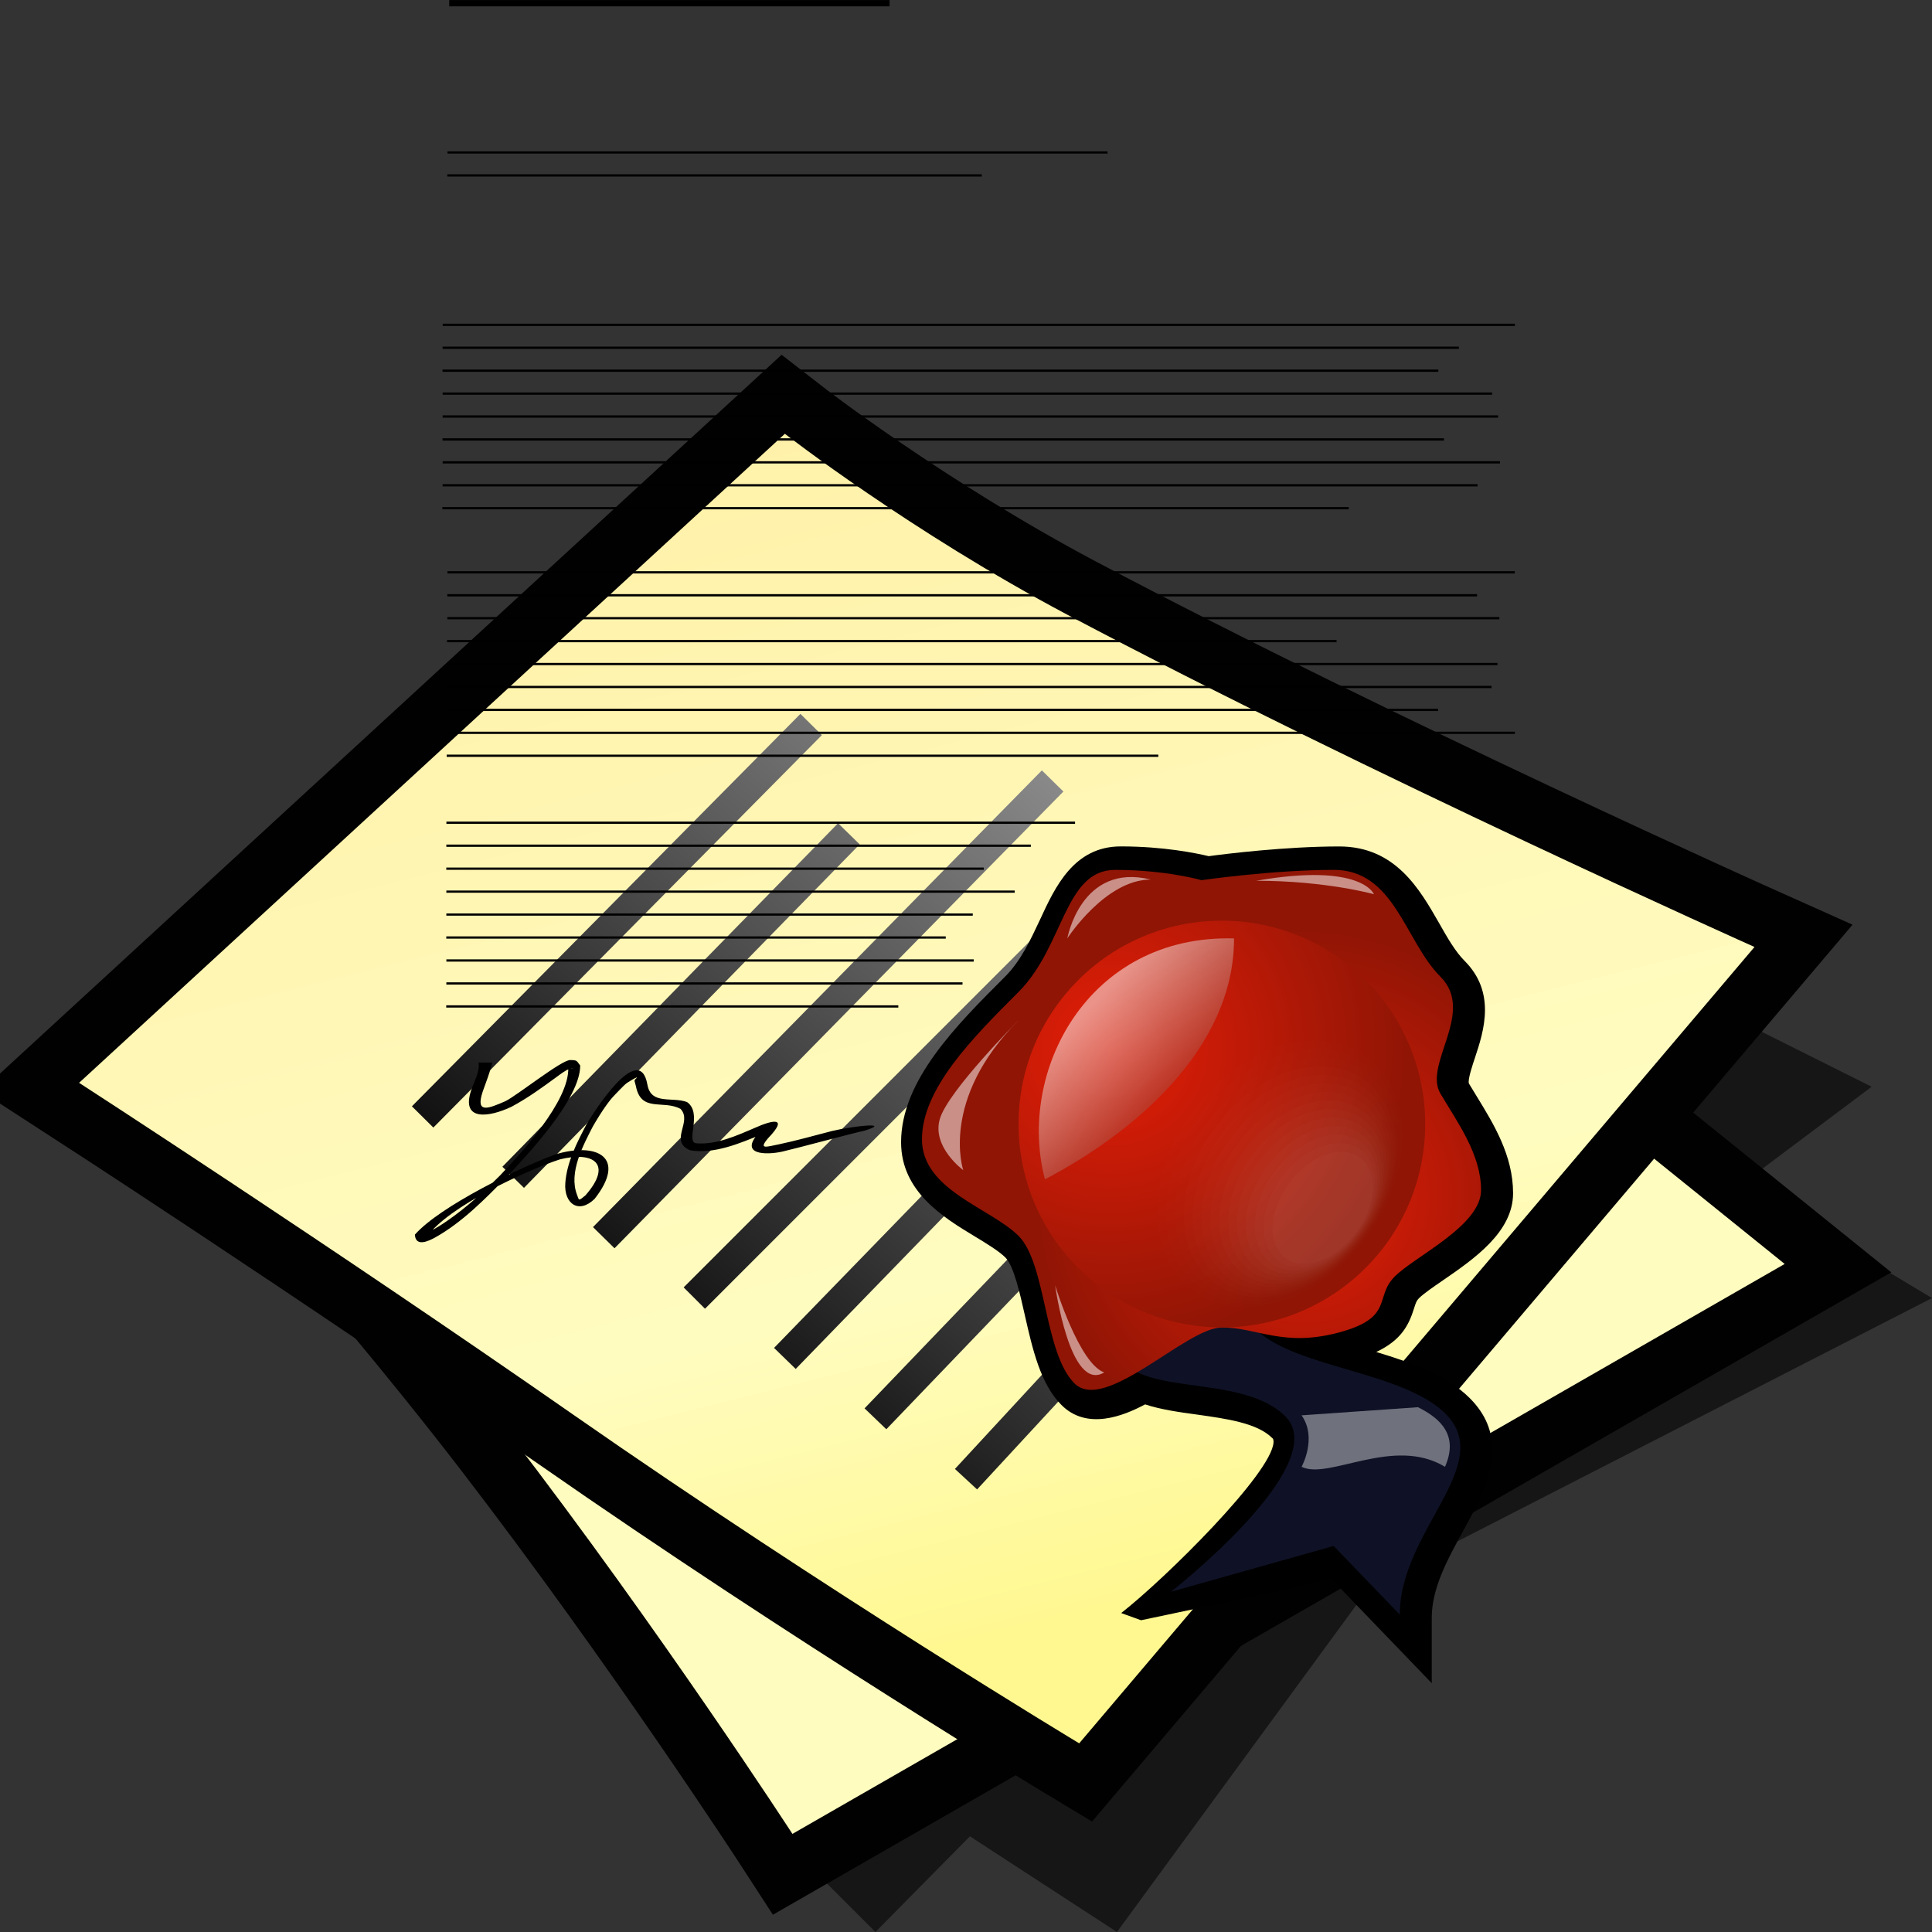 <?xml version="1.0" encoding="UTF-8" standalone="no"?>
<svg
   xmlns:a="http://ns.adobe.com/AdobeSVGViewerExtensions/3.0/"
   xmlns:dc="http://purl.org/dc/elements/1.1/"
   xmlns:cc="http://creativecommons.org/ns#"
   xmlns:rdf="http://www.w3.org/1999/02/22-rdf-syntax-ns#"
   xmlns:svg="http://www.w3.org/2000/svg"
   xmlns="http://www.w3.org/2000/svg"
   xmlns:xlink="http://www.w3.org/1999/xlink"
   xmlns:sodipodi="http://sodipodi.sourceforge.net/DTD/sodipodi-0.dtd"
   xmlns:inkscape="http://www.inkscape.org/namespaces/inkscape"
   version="1.1"
   width="64"
   height="64"
   color-interpolation="linearRGB"
   id="svg2"
   sodipodi:version="0.32"
   inkscape:version="0.47 r22583"
   sodipodi:docname="text-x-copying.svg"
   inkscape:output_extension="org.inkscape.output.svg.inkscape">
  <rect width="100%" height="100%" fill="#333333" stroke="none"/>
  <defs
     id="defs29">
    <inkscape:perspective
       sodipodi:type="inkscape:persp3d"
       inkscape:vp_x="0 : 32 : 1"
       inkscape:vp_y="0 : 1000 : 0"
       inkscape:vp_z="64 : 32 : 1"
       inkscape:persp3d-origin="32 : 21.333333 : 1"
       id="perspective33" />
    <inkscape:perspective
       id="perspective35"
       inkscape:persp3d-origin="32 : 21.333333 : 1"
       inkscape:vp_z="64 : 32 : 1"
       inkscape:vp_y="0 : 1000 : 0"
       inkscape:vp_x="0 : 32 : 1"
       sodipodi:type="inkscape:persp3d" />
    <inkscape:perspective
       id="perspective3281"
       inkscape:persp3d-origin="0.5 : 0.33333333 : 1"
       inkscape:vp_z="1 : 0.5 : 1"
       inkscape:vp_y="0 : 1000 : 0"
       inkscape:vp_x="0 : 0.5 : 1"
       sodipodi:type="inkscape:persp3d" />
    <linearGradient
       id="aigrd5"
       gradientUnits="userSpaceOnUse"
       x1="23.252"
       y1="16.748"
       x2="39.501"
       y2="44.975">
      <stop
         offset="0"
         style="stop-color:#D2D2D2"
         id="stop47" />
      <stop
         offset="1"
         style="stop-color:#EDEDED"
         id="stop49" />
    </linearGradient>
    <linearGradient
       inkscape:collect="always"
       xlink:href="#aigrd5"
       id="linearGradient3373"
       gradientUnits="userSpaceOnUse"
       gradientTransform="matrix(1.25,0,0,1.25,-9.342,-18.152)"
       x1="23.252"
       y1="16.748"
       x2="39.501"
       y2="44.975" />
    <linearGradient
       inkscape:collect="always"
       xlink:href="#aigrd5"
       id="linearGradient3963"
       gradientUnits="userSpaceOnUse"
       gradientTransform="matrix(1.25,0,0,1.25,3.5,-17.625)"
       x1="23.252"
       y1="16.748"
       x2="39.501"
       y2="44.975" />
    <inkscape:perspective
       id="perspective4906"
       inkscape:persp3d-origin="0.5 : 0.33333333 : 1"
       inkscape:vp_z="1 : 0.5 : 1"
       inkscape:vp_y="0 : 1000 : 0"
       inkscape:vp_x="0 : 0.5 : 1"
       sodipodi:type="inkscape:persp3d" />
    <radialGradient
       gradientTransform="matrix(1.318,0,0,1.318,-22.126,-6.242)"
       gradientUnits="userSpaceOnUse"
       xlink:href="#linearGradient6468"
       id="radialGradient4363"
       fy="19.598"
       fx="69.473"
       r="3.515"
       cy="19.598"
       cx="69.473" />
    <radialGradient
       gradientTransform="matrix(1.773,0,0,1.297,-16.34,-6.616)"
       gradientUnits="userSpaceOnUse"
       xlink:href="#linearGradient6500"
       id="radialGradient4354"
       fy="22.3"
       fx="18.558"
       r="19.229"
       cy="22.3"
       cx="18.558" />
    <linearGradient
       gradientTransform="translate(-3.837,0.346)"
       gradientUnits="userSpaceOnUse"
       xlink:href="#linearGradient6482"
       id="linearGradient4351"
       y2="30.293"
       x2="21.213"
       y1="28.083"
       x1="32.35" />
    <linearGradient
       gradientUnits="userSpaceOnUse"
       xlink:href="#linearGradient8534"
       id="linearGradient4330"
       y2="30.985"
       x2="24.329"
       y1="30.543"
       x1="26.163" />
    <radialGradient
       gradientTransform="matrix(0.916,0.093,-0.109,1.069,3.254,-3.029)"
       gradientUnits="userSpaceOnUse"
       xlink:href="#linearGradient8542"
       id="radialGradient8548"
       fy="25.271"
       fx="6.024"
       r="4.831"
       cy="25.271"
       cx="6.024" />
    <linearGradient
       gradientUnits="userSpaceOnUse"
       xlink:href="#linearGradient8524"
       id="linearGradient8530"
       y2="46.986"
       x2="39.525"
       y1="19.111"
       x1="14.969" />
    <radialGradient
       gradientTransform="matrix(1,0,0,0.284,0,24.291)"
       gradientUnits="userSpaceOnUse"
       xlink:href="#linearGradient6492"
       id="radialGradient6498"
       fy="33.938"
       fx="23"
       r="18.25"
       cy="33.938"
       cx="23" />
    <radialGradient
       gradientTransform="matrix(1.318,0,0,1.318,-22.126,-6.242)"
       gradientUnits="userSpaceOnUse"
       xlink:href="#linearGradient6468"
       id="radialGradient6474"
       fy="19.598"
       fx="69.473"
       r="3.515"
       cy="19.598"
       cx="69.473" />
    <linearGradient
       gradientUnits="userSpaceOnUse"
       xlink:href="#linearGradient6452"
       id="linearGradient6458"
       y2="31.57"
       x2="5.985"
       y1="23.362"
       x1="6.305" />
    <linearGradient
       id="linearGradient6452">
      <stop
         id="stop6454"
         offset="0"
         style="stop-color:white;stop-opacity:1" />
      <stop
         id="stop6456"
         offset="1"
         style="stop-color:white;stop-opacity:0" />
    </linearGradient>
    <linearGradient
       id="linearGradient6468">
      <stop
         id="stop6470"
         offset="0"
         style="stop-color:white;stop-opacity:1" />
      <stop
         id="stop6472"
         offset="1"
         style="stop-color:#b9b9b0;stop-opacity:1" />
    </linearGradient>
    <linearGradient
       id="linearGradient6482">
      <stop
         id="stop6484"
         offset="0"
         style="stop-color:black;stop-opacity:1" />
      <stop
         id="stop6486"
         offset="1"
         style="stop-color:black;stop-opacity:0" />
    </linearGradient>
    <linearGradient
       id="linearGradient6492">
      <stop
         id="stop6494"
         offset="0"
         style="stop-color:black;stop-opacity:1" />
      <stop
         id="stop6496"
         offset="1"
         style="stop-color:black;stop-opacity:0" />
    </linearGradient>
    <linearGradient
       id="linearGradient6500">
      <stop
         id="stop6502"
         offset="0"
         style="stop-color:#857c63;stop-opacity:1" />
      <stop
         id="stop6504"
         offset="1"
         style="stop-color:#221f19;stop-opacity:1" />
    </linearGradient>
    <linearGradient
       gradientTransform="translate(-49.305,1.878)"
       gradientUnits="userSpaceOnUse"
       xlink:href="#linearGradient6951"
       id="linearGradient6957"
       y2="11.182"
       x2="27.754"
       y1="19.24"
       x1="37.018" />
    <linearGradient
       id="linearGradient6951">
      <stop
         id="stop6953"
         offset="0"
         style="stop-color:#6e3d09;stop-opacity:1" />
      <stop
         id="stop6959"
         offset="0.242"
         style="stop-color:#ea8113;stop-opacity:1" />
      <stop
         id="stop6961"
         offset="0.621"
         style="stop-color:#5c3307;stop-opacity:1" />
      <stop
         id="stop6955"
         offset="1"
         style="stop-color:#e07c12;stop-opacity:1" />
    </linearGradient>
    <linearGradient
       gradientTransform="translate(-46.407,-1.803)"
       gradientUnits="userSpaceOnUse"
       xlink:href="#linearGradient6939"
       id="linearGradient6945"
       y2="33.439"
       x2="23.109"
       y1="30.001"
       x1="19.395" />
    <linearGradient
       id="linearGradient6939">
      <stop
         id="stop6941"
         offset="0"
         style="stop-color:#bdbdbd;stop-opacity:1" />
      <stop
         id="stop6947"
         offset="0.333"
         style="stop-color:#e2e2e2;stop-opacity:1" />
      <stop
         id="stop6949"
         offset="0.667"
         style="stop-color:#a3a3a3;stop-opacity:1" />
      <stop
         id="stop6943"
         offset="1"
         style="stop-color:#ddd;stop-opacity:1" />
    </linearGradient>
    <radialGradient
       gradientTransform="matrix(1.573,0,0,1.533,-55.367,-21.358)"
       gradientUnits="userSpaceOnUse"
       xlink:href="#linearGradient6963"
       id="radialGradient6969"
       fy="35.357"
       fx="15.415"
       r="7.579"
       cy="35.357"
       cx="15.415" />
    <linearGradient
       id="linearGradient6963">
      <stop
         id="stop6965"
         offset="0"
         style="stop-color:#696969;stop-opacity:1" />
      <stop
         id="stop6967"
         offset="1"
         style="stop-color:black;stop-opacity:1" />
    </linearGradient>
    <linearGradient
       gradientTransform="matrix(0.755,0.395,-0.395,0.755,-25.912,6.533)"
       gradientUnits="userSpaceOnUse"
       xlink:href="#linearGradient2446"
       id="linearGradient2452"
       y2="42.282"
       x2="7.752"
       y1="37.752"
       x1="13.236" />
    <linearGradient
       id="linearGradient2446">
      <stop
         id="stop2448"
         offset="0"
         style="stop-color:white;stop-opacity:1" />
      <stop
         id="stop2450"
         offset="1"
         style="stop-color:white;stop-opacity:0" />
    </linearGradient>
    <linearGradient
       id="linearGradient8524">
      <stop
         id="stop8526"
         offset="0"
         style="stop-color:white;stop-opacity:1" />
      <stop
         id="stop8528"
         offset="1"
         style="stop-color:white;stop-opacity:0" />
    </linearGradient>
    <linearGradient
       id="linearGradient8534">
      <stop
         id="stop8536"
         offset="0"
         style="stop-color:black;stop-opacity:1" />
      <stop
         id="stop8538"
         offset="1"
         style="stop-color:black;stop-opacity:0" />
    </linearGradient>
    <linearGradient
       id="linearGradient8542">
      <stop
         id="stop8544"
         offset="0"
         style="stop-color:#5b676b;stop-opacity:1" />
      <stop
         id="stop8546"
         offset="1"
         style="stop-color:#141718;stop-opacity:1" />
    </linearGradient>
    <inkscape:perspective
       id="perspective5068"
       inkscape:persp3d-origin="24 : 16 : 1"
       inkscape:vp_z="48 : 24 : 1"
       inkscape:vp_y="0 : 1000 : 0"
       inkscape:vp_x="0 : 24 : 1"
       sodipodi:type="inkscape:persp3d" />
    <inkscape:perspective
       id="perspective5350"
       inkscape:persp3d-origin="32.5 : 20 : 1"
       inkscape:vp_z="65 : 30 : 1"
       inkscape:vp_y="0 : 1000 : 0"
       inkscape:vp_x="0 : 30 : 1"
       sodipodi:type="inkscape:persp3d" />
    <linearGradient
       inkscape:collect="always"
       xlink:href="#aigrd1"
       id="linearGradient5461"
       gradientUnits="userSpaceOnUse"
       x1="13.273"
       y1="6.763"
       x2="32.589"
       y2="40.316" />
    <radialGradient
       inkscape:collect="always"
       xlink:href="#aigrd2"
       id="radialGradient5463"
       gradientUnits="userSpaceOnUse"
       cx="8.959"
       cy="29.729"
       fx="8.959"
       fy="29.729"
       r="1.247" />
    <radialGradient
       inkscape:collect="always"
       xlink:href="#aigrd3"
       id="radialGradient5465"
       gradientUnits="userSpaceOnUse"
       cx="8.959"
       cy="17.871"
       fx="8.959"
       fy="17.871"
       r="1.247" />
    <linearGradient
       inkscape:collect="always"
       xlink:href="#aigrd4"
       id="linearGradient5467"
       gradientUnits="userSpaceOnUse"
       x1="11.155"
       y1="6.554"
       x2="10.732"
       y2="40.082" />
    <radialGradient
       gradientTransform="matrix(0.462,0,0,0.458,1.63,1.778)"
       r="49.495"
       fy="135.497"
       fx="90.746"
       cy="135.497"
       cx="90.746"
       gradientUnits="userSpaceOnUse"
       id="radialGradient3828"
       xlink:href="#XMLID_3_"
       inkscape:collect="always" />
    <radialGradient
       gradientTransform="matrix(0.462,0,0,0.458,1.63,1.778)"
       r="49.497"
       fy="135.497"
       fx="36.613"
       cy="135.497"
       cx="36.613"
       gradientUnits="userSpaceOnUse"
       id="radialGradient3825"
       xlink:href="#XMLID_4_"
       inkscape:collect="always" />
    <linearGradient
       gradientTransform="matrix(0.462,0,0,0.458,1.63,1.778)"
       y2="77.272"
       x2="86.519"
       y1="13.72"
       x1="86.519"
       gradientUnits="userSpaceOnUse"
       id="linearGradient3822"
       xlink:href="#XMLID_5_"
       inkscape:collect="always" />
    <linearGradient
       gradientTransform="matrix(0.462,0,0,0.458,1.63,1.778)"
       y2="40.414"
       x2="34.506"
       y1="-5.838"
       x1="34.506"
       gradientUnits="userSpaceOnUse"
       id="linearGradient3819"
       xlink:href="#XMLID_6_"
       inkscape:collect="always" />
    <linearGradient
       id="XMLID_6_"
       gradientUnits="userSpaceOnUse"
       x1="34.506"
       y1="-5.838"
       x2="34.506"
       y2="40.414">
      <stop
         offset="0%"
         style="stop-color:rgb(255,255,255)"
         id="stop662" />
      <stop
         offset="100%"
         style="stop-opacity:0;stop-color:rgb(255,255,255)"
         id="stop663" />
    </linearGradient>
    <linearGradient
       id="XMLID_5_"
       gradientUnits="userSpaceOnUse"
       x1="86.519"
       y1="13.72"
       x2="86.519"
       y2="77.272">
      <stop
         offset="9.195%"
         style="stop-color:rgb(255,255,255)"
         id="stop658" />
      <stop
         offset="100%"
         style="stop-opacity:0;stop-color:rgb(255,255,255)"
         id="stop659" />
    </linearGradient>
    <radialGradient
       id="XMLID_4_"
       cx="36.613"
       cy="135.497"
       r="49.497"
       fx="36.613"
       fy="135.497"
       gradientUnits="userSpaceOnUse">
      <stop
         offset="0"
         style="stop-color:rgb(255,255,255)"
         id="stop651" />
      <stop
         offset="1"
         style="stop-color:rgb(224,0,0)"
         id="stop652" />
      <midPointStop
         offset="0"
         style="stop-color:#FFFFFF"
         id="midPointStop653" />
      <midPointStop
         offset="0.5"
         style="stop-color:#FFFFFF"
         id="midPointStop654" />
      <midPointStop
         offset="1"
         style="stop-color:#E00000"
         id="midPointStop655" />
    </radialGradient>
    <radialGradient
       id="XMLID_3_"
       cx="90.746"
       cy="135.497"
       r="49.495"
       fx="90.746"
       fy="135.497"
       gradientUnits="userSpaceOnUse">
      <stop
         offset="0"
         style="stop-color:rgb(255,255,255)"
         id="stop644" />
      <stop
         offset="1"
         style="stop-color:rgb(224,0,0)"
         id="stop645" />
      <midPointStop
         offset="0"
         style="stop-color:#FFFFFF"
         id="midPointStop646" />
      <midPointStop
         offset="0.5"
         style="stop-color:#FFFFFF"
         id="midPointStop647" />
      <midPointStop
         offset="1"
         style="stop-color:#E00000"
         id="midPointStop648" />
    </radialGradient>
    <radialGradient
       id="XMLID_2_"
       cx="34.227"
       cy="118.243"
       r="56.108"
       fx="34.227"
       fy="118.243"
       gradientUnits="userSpaceOnUse">
      <stop
         offset="0"
         style="stop-color:rgb(242,0,0)"
         id="stop637" />
      <stop
         offset="1"
         style="stop-color:rgb(141,0,0)"
         id="stop638" />
      <midPointStop
         offset="0"
         style="stop-color:#F20000"
         id="midPointStop639" />
      <midPointStop
         offset="0.5"
         style="stop-color:#F20000"
         id="midPointStop640" />
      <midPointStop
         offset="1"
         style="stop-color:#8D0000"
         id="midPointStop641" />
    </radialGradient>
    <radialGradient
       id="XMLID_1_"
       cx="88.666"
       cy="118.243"
       r="56.109"
       fx="88.666"
       fy="118.243"
       gradientUnits="userSpaceOnUse">
      <stop
         offset="0"
         style="stop-color:rgb(242,0,0)"
         id="stop630" />
      <stop
         offset="1"
         style="stop-color:rgb(141,0,0)"
         id="stop631" />
      <midPointStop
         offset="0"
         style="stop-color:#F20000"
         id="midPointStop632" />
      <midPointStop
         offset="0.5"
         style="stop-color:#F20000"
         id="midPointStop633" />
      <midPointStop
         offset="1"
         style="stop-color:#8D0000"
         id="midPointStop634" />
    </radialGradient>
    <linearGradient
       y2="40.414"
       x2="34.506"
       y1="-5.838"
       x1="34.506"
       gradientUnits="userSpaceOnUse"
       id="linearGradient3786"
       xlink:href="#XMLID_6_"
       inkscape:collect="always" />
    <linearGradient
       y2="77.272"
       x2="86.519"
       y1="13.72"
       x1="86.519"
       gradientUnits="userSpaceOnUse"
       id="linearGradient3784"
       xlink:href="#XMLID_5_"
       inkscape:collect="always" />
    <radialGradient
       r="49.497"
       fy="135.497"
       fx="36.613"
       cy="135.497"
       cx="36.613"
       gradientUnits="userSpaceOnUse"
       id="radialGradient3782"
       xlink:href="#XMLID_4_"
       inkscape:collect="always" />
    <radialGradient
       r="49.495"
       fy="135.497"
       fx="90.746"
       cy="135.497"
       cx="90.746"
       gradientUnits="userSpaceOnUse"
       id="radialGradient3780"
       xlink:href="#XMLID_3_"
       inkscape:collect="always" />
    <radialGradient
       r="56.108"
       fy="118.243"
       fx="34.227"
       cy="118.243"
       cx="34.227"
       gradientUnits="userSpaceOnUse"
       id="radialGradient3778"
       xlink:href="#XMLID_2_"
       inkscape:collect="always" />
    <radialGradient
       r="56.109"
       fy="118.243"
       fx="88.666"
       cy="118.243"
       cx="88.666"
       gradientUnits="userSpaceOnUse"
       id="radialGradient3776"
       xlink:href="#XMLID_1_"
       inkscape:collect="always" />
    <linearGradient
       y2="40.414"
       x2="34.506"
       y1="-5.838"
       x1="34.506"
       gradientUnits="userSpaceOnUse"
       id="linearGradient2965"
       xlink:href="#XMLID_6_"
       inkscape:collect="always" />
    <linearGradient
       y2="77.272"
       x2="86.519"
       y1="13.72"
       x1="86.519"
       gradientUnits="userSpaceOnUse"
       id="linearGradient2963"
       xlink:href="#XMLID_5_"
       inkscape:collect="always" />
    <radialGradient
       r="49.497"
       fy="135.497"
       fx="36.613"
       cy="135.497"
       cx="36.613"
       gradientUnits="userSpaceOnUse"
       id="radialGradient2961"
       xlink:href="#XMLID_4_"
       inkscape:collect="always" />
    <radialGradient
       r="49.495"
       fy="135.497"
       fx="90.746"
       cy="135.497"
       cx="90.746"
       gradientUnits="userSpaceOnUse"
       id="radialGradient2959"
       xlink:href="#XMLID_3_"
       inkscape:collect="always" />
    <radialGradient
       r="56.108"
       fy="118.243"
       fx="34.227"
       cy="118.243"
       cx="34.227"
       gradientUnits="userSpaceOnUse"
       id="radialGradient2957"
       xlink:href="#XMLID_2_"
       inkscape:collect="always" />
    <radialGradient
       r="56.109"
       fy="118.243"
       fx="88.666"
       cy="118.243"
       cx="88.666"
       gradientUnits="userSpaceOnUse"
       id="radialGradient2955"
       xlink:href="#XMLID_1_"
       inkscape:collect="always" />
    <linearGradient
       y2="28.735"
       x2="32.099"
       y1="28.735"
       x1="16.387"
       gradientUnits="userSpaceOnUse"
       id="aigrd5-1">
      <stop
         id="stop1408"
         style="stop-color:#F6EDC8"
         offset="0" />
      <stop
         id="stop1410"
         style="stop-color:#F3EAC0"
         offset="1.444304e-002" />
      <stop
         id="stop1412"
         style="stop-color:#E8DEA3"
         offset="7.716820e-002" />
      <stop
         id="stop1414"
         style="stop-color:#E1D48F"
         offset="0.147" />
      <stop
         id="stop1416"
         style="stop-color:#DACD81"
         offset="0.227" />
      <stop
         id="stop1418"
         style="stop-color:#D7CA78"
         offset="0.326" />
      <stop
         id="stop1420"
         style="stop-color:#D6C876"
         offset="0.5" />
      <stop
         id="stop1422"
         style="stop-color:#D3C575"
         offset="0.706" />
      <stop
         id="stop1424"
         style="stop-color:#CABE70"
         offset="0.799" />
      <stop
         id="stop1426"
         style="stop-color:#BAAF67"
         offset="0.869" />
      <stop
         id="stop1428"
         style="stop-color:#A49B5C"
         offset="0.927" />
      <stop
         id="stop1430"
         style="stop-color:#8A844E"
         offset="0.978" />
      <stop
         id="stop1432"
         style="stop-color:#7D7746"
         offset="1" />
    </linearGradient>
    <inkscape:perspective
       id="perspective90"
       inkscape:persp3d-origin="30 : 20 : 1"
       inkscape:vp_z="60 : 30 : 1"
       inkscape:vp_y="0 : 1000 : 0"
       inkscape:vp_x="0 : 30 : 1"
       sodipodi:type="inkscape:persp3d" />
    <radialGradient
       inkscape:collect="always"
       xlink:href="#XMLID_3_"
       id="radialGradient5623"
       gradientUnits="userSpaceOnUse"
       gradientTransform="matrix(0.462,0,0,0.458,1.63,1.778)"
       cx="90.746"
       cy="135.497"
       fx="90.746"
       fy="135.497"
       r="49.495" />
    <radialGradient
       inkscape:collect="always"
       xlink:href="#XMLID_4_"
       id="radialGradient5625"
       gradientUnits="userSpaceOnUse"
       gradientTransform="matrix(0.462,0,0,0.458,1.63,1.778)"
       cx="36.613"
       cy="135.497"
       fx="36.613"
       fy="135.497"
       r="49.497" />
    <linearGradient
       inkscape:collect="always"
       xlink:href="#XMLID_5_"
       id="linearGradient5627"
       gradientUnits="userSpaceOnUse"
       gradientTransform="matrix(0.462,0,0,0.458,1.63,1.778)"
       x1="86.519"
       y1="13.72"
       x2="86.519"
       y2="77.272" />
    <linearGradient
       inkscape:collect="always"
       xlink:href="#XMLID_6_"
       id="linearGradient5629"
       gradientUnits="userSpaceOnUse"
       gradientTransform="matrix(0.462,0,0,0.458,1.63,1.778)"
       x1="34.506"
       y1="-5.838"
       x2="34.506"
       y2="40.414" />
    <linearGradient
       inkscape:collect="always"
       xlink:href="#XMLID_6_"
       id="linearGradient5632"
       gradientUnits="userSpaceOnUse"
       gradientTransform="matrix(0.137,0,0,0.136,34.205,12.344)"
       x1="34.506"
       y1="-5.838"
       x2="34.506"
       y2="40.414" />
    <linearGradient
       inkscape:collect="always"
       xlink:href="#XMLID_5_"
       id="linearGradient5635"
       gradientUnits="userSpaceOnUse"
       gradientTransform="matrix(0.137,0,0,0.136,34.205,12.344)"
       x1="86.519"
       y1="13.72"
       x2="86.519"
       y2="77.272" />
    <radialGradient
       inkscape:collect="always"
       xlink:href="#XMLID_4_"
       id="radialGradient5638"
       gradientUnits="userSpaceOnUse"
       gradientTransform="matrix(0.137,0,0,0.136,34.205,12.344)"
       cx="36.613"
       cy="135.497"
       fx="36.613"
       fy="135.497"
       r="49.497" />
    <radialGradient
       inkscape:collect="always"
       xlink:href="#XMLID_3_"
       id="radialGradient5641"
       gradientUnits="userSpaceOnUse"
       gradientTransform="matrix(0.137,0,0,0.136,34.205,12.344)"
       cx="90.746"
       cy="135.497"
       fx="90.746"
       fy="135.497"
       r="49.495" />
    <inkscape:perspective
       id="perspective5907"
       inkscape:persp3d-origin="0.5 : 0.33333333 : 1"
       inkscape:vp_z="1 : 0.5 : 1"
       inkscape:vp_y="0 : 1000 : 0"
       inkscape:vp_x="0 : 0.5 : 1"
       sodipodi:type="inkscape:persp3d" />
    <radialGradient
       inkscape:collect="always"
       xlink:href="#aigrd5-15"
       id="radialGradient5890"
       gradientUnits="userSpaceOnUse"
       gradientTransform="matrix(1.491,0,0,1.491,5.976,-3.652)"
       cx="18.586"
       cy="12.938"
       fx="18.586"
       fy="12.938"
       r="20.591" />
    <radialGradient
       gradientTransform="matrix(1.193,0,0,1.193,-2.401,-1.636)"
       id="aigrd5-15"
       cx="18.586"
       cy="12.938"
       r="20.591"
       fx="18.586"
       fy="12.938"
       gradientUnits="userSpaceOnUse">
      <stop
         offset="0"
         style="stop-color:#00ffff;stop-opacity:1;"
         id="stop50" />
      <stop
         id="stop3159"
         style="stop-color:#ffff00;stop-opacity:1;"
         offset="0.5" />
      <stop
         offset="1"
         style="stop-color:#ff0000;stop-opacity:1;"
         id="stop52" />
    </radialGradient>
    <radialGradient
       inkscape:collect="always"
       xlink:href="#aigrd5-15"
       id="radialGradient5951"
       gradientUnits="userSpaceOnUse"
       gradientTransform="matrix(1.491,0,0,1.491,5.976,-3.652)"
       cx="18.586"
       cy="12.938"
       fx="18.586"
       fy="12.938"
       r="20.591" />
    <inkscape:perspective
       id="perspective6122"
       inkscape:persp3d-origin="0.5 : 0.33333333 : 1"
       inkscape:vp_z="1 : 0.5 : 1"
       inkscape:vp_y="0 : 1000 : 0"
       inkscape:vp_x="0 : 0.5 : 1"
       sodipodi:type="inkscape:persp3d" />
    <inkscape:perspective
       id="perspective8157"
       inkscape:persp3d-origin="0.5 : 0.33333333 : 1"
       inkscape:vp_z="1 : 0.5 : 1"
       inkscape:vp_y="0 : 1000 : 0"
       inkscape:vp_x="0 : 0.5 : 1"
       sodipodi:type="inkscape:persp3d" />
    <linearGradient
       id="XMLID_1_-3"
       gradientUnits="userSpaceOnUse"
       x1="61.318"
       y1="35.443"
       x2="61.318"
       y2="134.158">
      <stop
         offset="0"
         style="stop-color:rgb(255,167,0)"
         id="stop14" />
      <stop
         offset="0.691"
         style="stop-color:rgb(255,255,0)"
         id="stop16" />
      <stop
         offset="0.792"
         style="stop-color:rgb(255,252,0)"
         id="stop18" />
      <stop
         offset="0.855"
         style="stop-color:rgb(255,244,0)"
         id="stop20-5" />
      <stop
         offset="0.907"
         style="stop-color:rgb(255,229,0)"
         id="stop22-5" />
      <stop
         offset="0.953"
         style="stop-color:rgb(255,209,0)"
         id="stop1478" />
      <stop
         offset="0.995"
         style="stop-color:rgb(255,183,0)"
         id="stop1480" />
      <stop
         offset="1"
         style="stop-color:rgb(255,179,0)"
         id="stop28" />
    </linearGradient>
    <radialGradient
       id="XMLID_2_-4"
       cx="58.746"
       cy="111.291"
       r="87.855"
       fx="58.746"
       fy="111.291"
       gradientUnits="userSpaceOnUse">
      <stop
         offset="0"
         style="stop-color:rgb(255,255,0)"
         id="stop1486" />
      <stop
         offset="0.164"
         style="stop-color:rgb(255,241,0)"
         id="stop1488" />
      <stop
         offset="0.719"
         style="stop-color:rgb(255,196,0)"
         id="stop37" />
      <stop
         offset="1"
         style="stop-color:rgb(255,179,0)"
         id="stop39" />
      <a:midPointStop
         offset="0"
         style="stop-color:#FFFF00"
         id="midPointStop41" />
      <a:midPointStop
         offset="0.446"
         style="stop-color:#FFFF00"
         id="midPointStop43" />
      <a:midPointStop
         offset="1"
         style="stop-color:#FFB300"
         id="midPointStop45" />
    </radialGradient>
    <linearGradient
       id="XMLID_3_-2"
       gradientUnits="userSpaceOnUse"
       x1="61.318"
       y1="10.462"
       x2="61.318"
       y2="65.92">
      <stop
         offset="14.943%"
         style="stop-color:rgb(255,255,255)"
         id="stop76" />
      <stop
         offset="100%"
         style="stop-opacity:0;stop-color:rgb(255,255,255)"
         id="stop78" />
    </linearGradient>
    <linearGradient
       id="XMLID_4_-4"
       gradientUnits="userSpaceOnUse"
       x1="-232.972"
       y1="426.588"
       x2="-199.737"
       y2="435.486"
       gradientTransform="matrix(1,0,0,-1,232.865,479.57)">
      <stop
         offset="0"
         style="stop-color:#F8FAED"
         id="stop198" />
      <stop
         offset="0.201"
         style="stop-color:#E3E9F0"
         id="stop199" />
      <stop
         offset="0.611"
         style="stop-color:#AFBEF7"
         id="stop200" />
      <stop
         offset="1"
         style="stop-color:#7790FF"
         id="stop201" />
    </linearGradient>
    <linearGradient
       id="XMLID_5_-0"
       gradientUnits="userSpaceOnUse"
       x1="-217.989"
       y1="408.745"
       x2="-200.9"
       y2="399.698"
       gradientTransform="matrix(1,0,0,-1,232.865,479.57)">
      <stop
         offset="0"
         style="stop-color:#303162"
         id="stop212" />
      <stop
         offset="0.649"
         style="stop-color:#383A74"
         id="stop213" />
      <stop
         offset="1"
         style="stop-color:#3E4080"
         id="stop214" />
    </linearGradient>
    <linearGradient
       inkscape:collect="always"
       xlink:href="#XMLID_1_-3"
       id="linearGradient10596"
       gradientUnits="userSpaceOnUse"
       x1="61.318"
       y1="35.443"
       x2="61.318"
       y2="134.158" />
    <radialGradient
       inkscape:collect="always"
       xlink:href="#XMLID_2_-4"
       id="radialGradient10598"
       gradientUnits="userSpaceOnUse"
       cx="58.746"
       cy="111.291"
       fx="58.746"
       fy="111.291"
       r="87.855" />
    <linearGradient
       inkscape:collect="always"
       xlink:href="#XMLID_3_-2"
       id="linearGradient10600"
       gradientUnits="userSpaceOnUse"
       x1="61.318"
       y1="10.462"
       x2="61.318"
       y2="65.92" />
    <linearGradient
       inkscape:collect="always"
       xlink:href="#XMLID_4_-4"
       id="linearGradient10602"
       gradientUnits="userSpaceOnUse"
       gradientTransform="matrix(1,0,0,-1,232.865,479.57)"
       x1="-232.972"
       y1="426.588"
       x2="-199.737"
       y2="435.486" />
    <linearGradient
       inkscape:collect="always"
       xlink:href="#XMLID_5_-0"
       id="linearGradient10604"
       gradientUnits="userSpaceOnUse"
       gradientTransform="matrix(1,0,0,-1,232.865,479.57)"
       x1="-217.989"
       y1="408.745"
       x2="-200.9"
       y2="399.698" />
    <inkscape:perspective
       id="perspective11153"
       inkscape:persp3d-origin="0.5 : 0.33333333 : 1"
       inkscape:vp_z="1 : 0.5 : 1"
       inkscape:vp_y="0 : 1000 : 0"
       inkscape:vp_x="0 : 0.5 : 1"
       sodipodi:type="inkscape:persp3d" />
    <linearGradient
       inkscape:collect="always"
       xlink:href="#linearGradient9571"
       id="linearGradient11107"
       gradientUnits="userSpaceOnUse"
       gradientTransform="matrix(1.25,0,0,1.25,9.877,0.359)"
       x1="26.575"
       y1="33.775"
       x2="30.755"
       y2="25.269" />
    <linearGradient
       id="linearGradient9571"
       inkscape:collect="always">
      <stop
         id="stop9573"
         offset="0"
         style="stop-color:#000000;stop-opacity:1;" />
      <stop
         id="stop9575"
         offset="1"
         style="stop-color:#000000;stop-opacity:0;" />
    </linearGradient>
    <linearGradient
       inkscape:collect="always"
       xlink:href="#linearGradient9995"
       id="linearGradient11109"
       gradientUnits="userSpaceOnUse"
       gradientTransform="matrix(1.25,0,0,1.25,9.877,0.359)"
       x1="28.506"
       y1="26.105"
       x2="25.615"
       y2="32.201" />
    <linearGradient
       id="linearGradient9995"
       inkscape:collect="always">
      <stop
         id="stop9997"
         offset="0"
         style="stop-color:#000000;stop-opacity:1;" />
      <stop
         id="stop9999"
         offset="1"
         style="stop-color:#000000;stop-opacity:0;" />
    </linearGradient>
    <linearGradient
       inkscape:collect="always"
       xlink:href="#aigrd1"
       id="linearGradient11111"
       gradientUnits="userSpaceOnUse"
       x1="12.236"
       y1="7.763"
       x2="31.552"
       y2="41.316" />
    <linearGradient
       id="aigrd1"
       gradientUnits="userSpaceOnUse"
       x1="12.236"
       y1="7.763"
       x2="31.552"
       y2="41.316">
      <stop
         offset="0"
         style="stop-color:#F0F0F0"
         id="stop8" />
      <stop
         offset="1"
         style="stop-color:#D6D6D6"
         id="stop10" />
    </linearGradient>
    <radialGradient
       inkscape:collect="always"
       xlink:href="#aigrd2"
       id="radialGradient11113"
       gradientUnits="userSpaceOnUse"
       cx="7.922"
       cy="30.729"
       fx="7.922"
       fy="30.729"
       r="1.247" />
    <radialGradient
       id="aigrd2"
       cx="7.922"
       cy="30.729"
       r="1.247"
       fx="7.922"
       fy="30.729"
       gradientUnits="userSpaceOnUse">
      <stop
         offset="0"
         style="stop-color:#F0F0F0"
         id="stop17" />
      <stop
         offset="1"
         style="stop-color:#474747"
         id="stop19" />
    </radialGradient>
    <radialGradient
       inkscape:collect="always"
       xlink:href="#aigrd3"
       id="radialGradient11115"
       gradientUnits="userSpaceOnUse"
       cx="7.922"
       cy="18.871"
       fx="7.922"
       fy="18.871"
       r="1.247" />
    <radialGradient
       id="aigrd3"
       cx="7.922"
       cy="18.871"
       r="1.247"
       fx="7.922"
       fy="18.871"
       gradientUnits="userSpaceOnUse">
      <stop
         offset="0"
         style="stop-color:#F0F0F0"
         id="stop24-8" />
      <stop
         offset="1"
         style="stop-color:#474747"
         id="stop26" />
    </radialGradient>
    <linearGradient
       inkscape:collect="always"
       xlink:href="#aigrd4"
       id="linearGradient11117"
       gradientUnits="userSpaceOnUse"
       x1="10.117"
       y1="7.554"
       x2="9.694"
       y2="41.082" />
    <linearGradient
       id="aigrd4"
       gradientUnits="userSpaceOnUse"
       x1="10.117"
       y1="7.554"
       x2="9.694"
       y2="41.082">
      <stop
         offset="0"
         style="stop-color:#EDEDED"
         id="stop33" />
      <stop
         offset="1"
         style="stop-color:#CACACA"
         id="stop35" />
    </linearGradient>
    <linearGradient
       inkscape:collect="always"
       xlink:href="#aigrd5-6"
       id="linearGradient11119"
       gradientUnits="userSpaceOnUse"
       x1="21.151"
       y1="19.046"
       x2="25.686"
       y2="29.151" />
    <linearGradient
       id="aigrd5-6"
       gradientUnits="userSpaceOnUse"
       x1="21.151"
       y1="19.046"
       x2="25.686"
       y2="29.151">
      <stop
         offset="0"
         style="stop-color:#184375"
         id="stop2023" />
      <stop
         offset="1"
         style="stop-color:#C8BDDC"
         id="stop2025" />
    </linearGradient>
    <linearGradient
       inkscape:collect="always"
       xlink:href="#aigrd6"
       id="linearGradient11121"
       gradientUnits="userSpaceOnUse"
       x1="20.91"
       y1="18.847"
       x2="25.402"
       y2="28.856" />
    <linearGradient
       id="aigrd6"
       gradientUnits="userSpaceOnUse"
       x1="20.91"
       y1="18.847"
       x2="25.402"
       y2="28.856">
      <stop
         offset="0"
         style="stop-color:#184375"
         id="stop2030" />
      <stop
         offset="1"
         style="stop-color:#C8BDDC"
         id="stop2032" />
    </linearGradient>
    <linearGradient
       inkscape:collect="always"
       xlink:href="#aigrd7"
       id="linearGradient11123"
       gradientUnits="userSpaceOnUse"
       x1="20.669"
       y1="18.646"
       x2="25.118"
       y2="28.559" />
    <linearGradient
       id="aigrd7"
       gradientUnits="userSpaceOnUse"
       x1="20.669"
       y1="18.646"
       x2="25.118"
       y2="28.559">
      <stop
         offset="0"
         style="stop-color:#184375"
         id="stop2037" />
      <stop
         offset="1"
         style="stop-color:#C8BDDC"
         id="stop2039" />
    </linearGradient>
    <linearGradient
       inkscape:collect="always"
       xlink:href="#aigrd8"
       id="linearGradient11125"
       gradientUnits="userSpaceOnUse"
       x1="20.428"
       y1="18.445"
       x2="24.834"
       y2="28.262" />
    <linearGradient
       id="aigrd8"
       gradientUnits="userSpaceOnUse"
       x1="20.428"
       y1="18.445"
       x2="24.834"
       y2="28.262">
      <stop
         offset="0"
         style="stop-color:#184375"
         id="stop2044" />
      <stop
         offset="1"
         style="stop-color:#C8BDDC"
         id="stop2046" />
    </linearGradient>
    <linearGradient
       inkscape:collect="always"
       xlink:href="#linearGradient9531"
       id="linearGradient11127"
       gradientUnits="userSpaceOnUse"
       gradientTransform="matrix(1.25,0,0,1.25,9.877,0.359)"
       x1="13.787"
       y1="29.51"
       x2="30.915"
       y2="29.51" />
    <linearGradient
       id="linearGradient9531"
       inkscape:collect="always">
      <stop
         id="stop9533"
         offset="0"
         style="stop-color:#000000;stop-opacity:1;" />
      <stop
         id="stop9535"
         offset="1"
         style="stop-color:#000000;stop-opacity:0;" />
    </linearGradient>
    <linearGradient
       inkscape:collect="always"
       xlink:href="#linearGradient9539"
       id="linearGradient11129"
       gradientUnits="userSpaceOnUse"
       gradientTransform="matrix(1.25,0,0,1.25,9.877,0.359)"
       x1="10.883"
       y1="35.425"
       x2="30.632"
       y2="35.425" />
    <linearGradient
       id="linearGradient9539"
       inkscape:collect="always">
      <stop
         id="stop9541"
         offset="0"
         style="stop-color:#000000;stop-opacity:1;" />
      <stop
         id="stop9543"
         offset="1"
         style="stop-color:#000000;stop-opacity:0;" />
    </linearGradient>
    <linearGradient
       inkscape:collect="always"
       xlink:href="#linearGradient9547"
       id="linearGradient11131"
       gradientUnits="userSpaceOnUse"
       gradientTransform="matrix(1.25,0,0,1.25,9.877,0.359)"
       x1="19.596"
       y1="44.352"
       x2="27.09"
       y2="32.45" />
    <linearGradient
       id="linearGradient9547"
       inkscape:collect="always">
      <stop
         id="stop9549"
         offset="0"
         style="stop-color:#000000;stop-opacity:1;" />
      <stop
         id="stop9551"
         offset="1"
         style="stop-color:#000000;stop-opacity:0;" />
    </linearGradient>
    <linearGradient
       inkscape:collect="always"
       xlink:href="#linearGradient9555"
       id="linearGradient11133"
       gradientUnits="userSpaceOnUse"
       gradientTransform="matrix(1.25,0,0,1.25,9.877,0.359)"
       x1="31.951"
       y1="46.654"
       x2="29.825"
       y2="32.556" />
    <linearGradient
       id="linearGradient9555"
       inkscape:collect="always">
      <stop
         id="stop9557"
         offset="0"
         style="stop-color:#000000;stop-opacity:1;" />
      <stop
         id="stop9559"
         offset="1"
         style="stop-color:#000000;stop-opacity:0;" />
    </linearGradient>
    <linearGradient
       inkscape:collect="always"
       xlink:href="#linearGradient9563"
       id="linearGradient11135"
       gradientUnits="userSpaceOnUse"
       gradientTransform="matrix(1.25,0,0,1.25,9.877,0.359)"
       x1="37.803"
       y1="40.88"
       x2="29.285"
       y2="30.12" />
    <linearGradient
       id="linearGradient9563"
       inkscape:collect="always">
      <stop
         id="stop9565"
         offset="0"
         style="stop-color:#000000;stop-opacity:1;" />
      <stop
         id="stop9567"
         offset="1"
         style="stop-color:#000000;stop-opacity:0;" />
    </linearGradient>
    <linearGradient
       inkscape:collect="always"
       xlink:href="#linearGradient9583"
       id="linearGradient11137"
       gradientUnits="userSpaceOnUse"
       gradientTransform="matrix(1.25,0,0,1.25,9.877,0.359)"
       x1="25.56"
       y1="24.999"
       x2="29.584"
       y2="21.739" />
    <linearGradient
       id="linearGradient9583"
       inkscape:collect="always">
      <stop
         id="stop9585"
         offset="0"
         style="stop-color:#000000;stop-opacity:1;" />
      <stop
         id="stop9587"
         offset="1"
         style="stop-color:#000000;stop-opacity:0;" />
    </linearGradient>
    <linearGradient
       inkscape:collect="always"
       xlink:href="#linearGradient9591"
       id="linearGradient11139"
       gradientUnits="userSpaceOnUse"
       gradientTransform="matrix(1.25,0,0,1.25,9.877,0.359)"
       x1="30.975"
       y1="26.701"
       x2="34.404"
       y2="22.873" />
    <linearGradient
       id="linearGradient9591"
       inkscape:collect="always">
      <stop
         id="stop9593"
         offset="0"
         style="stop-color:#000000;stop-opacity:1;" />
      <stop
         id="stop9595"
         offset="1"
         style="stop-color:#000000;stop-opacity:0;" />
    </linearGradient>
    <linearGradient
       inkscape:collect="always"
       xlink:href="#linearGradient9603"
       id="linearGradient11141"
       gradientUnits="userSpaceOnUse"
       gradientTransform="matrix(1.25,0,0,1.25,9.877,0.359)"
       x1="19.606"
       y1="23.086"
       x2="21.788"
       y2="20.861" />
    <linearGradient
       id="linearGradient9603"
       inkscape:collect="always">
      <stop
         id="stop9605"
         offset="0"
         style="stop-color:#000000;stop-opacity:1;" />
      <stop
         id="stop9607"
         offset="1"
         style="stop-color:#000000;stop-opacity:0;" />
    </linearGradient>
    <linearGradient
       inkscape:collect="always"
       xlink:href="#linearGradient9611"
       id="linearGradient11143"
       gradientUnits="userSpaceOnUse"
       gradientTransform="matrix(1.25,0,0,1.25,9.877,0.359)"
       x1="36.192"
       y1="29.713"
       x2="38.515"
       y2="26.594" />
    <linearGradient
       id="linearGradient9611"
       inkscape:collect="always">
      <stop
         id="stop9613"
         offset="0"
         style="stop-color:#000000;stop-opacity:1;" />
      <stop
         id="stop9615"
         offset="1"
         style="stop-color:#000000;stop-opacity:0;" />
    </linearGradient>
    <inkscape:perspective
       id="perspective6326"
       inkscape:persp3d-origin="0.5 : 0.33333333 : 1"
       inkscape:vp_z="1 : 0.5 : 1"
       inkscape:vp_y="0 : 1000 : 0"
       inkscape:vp_x="0 : 0.5 : 1"
       sodipodi:type="inkscape:persp3d" />
    <radialGradient
       gradientUnits="userSpaceOnUse"
       fy="35.462"
       fx="32.275"
       r="5.991"
       cy="35.462"
       cx="32.275"
       id="aigrd5-63">
      <stop
         id="stop54"
         style="stop-color:#E41E08"
         offset="0" />
      <stop
         id="stop56"
         style="stop-color:#901505"
         offset="1" />
    </radialGradient>
    <radialGradient
       gradientUnits="userSpaceOnUse"
       fy="32.155"
       fx="27.976"
       r="6.657"
       cy="32.155"
       cx="27.976"
       id="aigrd6-5">
      <stop
         id="stop61"
         style="stop-color:#E41E08"
         offset="0" />
      <stop
         id="stop63"
         style="stop-color:#901505"
         offset="1" />
    </radialGradient>
    <linearGradient
       y2="33.596"
       x2="29.841"
       y1="31.274"
       x1="27.493"
       gradientUnits="userSpaceOnUse"
       id="aigrd7-0">
      <stop
         id="stop76-8"
         style="stop-color:#FFFFFF"
         offset="0" />
      <stop
         id="stop78-0"
         style="stop-color:#901505"
         offset="1" />
    </linearGradient>
    <radialGradient
       inkscape:collect="always"
       xlink:href="#aigrd5-63"
       id="radialGradient6598"
       gradientUnits="userSpaceOnUse"
       cx="32.275"
       cy="35.462"
       fx="32.275"
       fy="35.462"
       r="5.991" />
    <radialGradient
       inkscape:collect="always"
       xlink:href="#aigrd6-5"
       id="radialGradient6600"
       gradientUnits="userSpaceOnUse"
       cx="27.976"
       cy="32.155"
       fx="27.976"
       fy="32.155"
       r="6.657" />
    <linearGradient
       inkscape:collect="always"
       xlink:href="#aigrd7-0"
       id="linearGradient6602"
       gradientUnits="userSpaceOnUse"
       x1="27.493"
       y1="31.274"
       x2="29.841"
       y2="33.596" />
    <inkscape:perspective
       id="perspective3211"
       inkscape:persp3d-origin="32 : 21.333333 : 1"
       inkscape:vp_z="64 : 32 : 1"
       inkscape:vp_y="0 : 1000 : 0"
       inkscape:vp_x="0 : 32 : 1"
       sodipodi:type="inkscape:persp3d" />
  </defs>
  <sodipodi:namedview
     inkscape:window-height="501"
     inkscape:window-width="739"
     inkscape:pageshadow="2"
     inkscape:pageopacity="0.0"
     guidetolerance="10.0"
     gridtolerance="10.0"
     objecttolerance="10.0"
     borderopacity="1.0"
     bordercolor="#666666"
     pagecolor="#ffffff"
     id="base"
     showgrid="false"
     inkscape:zoom="8.0766996"
     inkscape:cx="32.31"
     inkscape:cy="45.625072"
     inkscape:window-x="159"
     inkscape:window-y="108"
     inkscape:current-layer="svg2"
     inkscape:window-maximized="0" />
  <g
     id="g3167"
     transform="translate(0,5)">
    <path
       id="path3169"
       d="m 27,57 2,2 3.13,-3.17 L 37,59 45.39,47.54 64,38 l -5,-3 2,2 -25,12 -9,8 z m 31,-23 4,-3 -4,-2 -3,3 3,2 z"
       style="fill:#010101;fill-opacity:0.573" />
    <path
       id="path3171"
       d="m 6.25,30 c 0,0 5.62,6 10.62,12.5 5,6.5 9.38,13.25 9.38,13.25 L 59.12,36.87 32,15 6.25,30 z"
       style="fill:none;stroke:#010101;stroke-width:4" />
    <radialGradient
       gradientTransform="matrix(0.571,0,0,0.333,26,35)"
       r="64"
       cy="0"
       cx="0"
       gradientUnits="userSpaceOnUse"
       id="gradient0-5">
      <stop
         id="stop3174"
         stop-color="#fffcc0"
         offset="1" />
      <stop
         id="stop3176"
         stop-color="#f1b706"
         offset="0.489" />
    </radialGradient>
    <path
       id="path3178"
       d="m 6.25,30 c 0,0 5.62,6 10.62,12.5 5,6.5 9.38,13.25 9.38,13.25 L 59.12,36.87 32,15 6.25,30 z"
       style="fill:url(#gradient0-5)" />
    <path
       id="path3180"
       d="m 2.62,30.87 c 0,0 8.33,5.39 16.38,11 8.44,5.88 16.75,10.88 16.75,10.88 L 58.12,26.37 c 0,0 -12.68,-5.67 -22.75,-11 C 30.18,12.62 26,9.37 26,9.37 L 2.62,30.87 z"
       style="fill:none;stroke:#010101;stroke-width:4" />
    <linearGradient
       y2="27.99"
       x2="118.33"
       y1="-17.09"
       x1="107.04"
       gradientUnits="userSpaceOnUse"
       id="gradient1-0">
      <stop
         id="stop3183"
         stop-color="#ffefa5"
         offset="0" />
      <stop
         id="stop3185"
         stop-color="#fffcc0"
         offset="0.742" />
      <stop
         id="stop3187"
         stop-color="#fff890"
         offset="1" />
    </linearGradient>
    <path
       id="path3189"
       d="m 2.62,30.87 c 0,0 8.33,5.39 16.38,11 8.44,5.88 16.75,10.88 16.75,10.88 L 58.12,26.37 c 0,0 -12.68,-5.67 -22.75,-11 C 30.18,12.62 26,9.37 26,9.37 L 2.62,30.87 z"
       style="fill:url(#gradient1-0)" />
    <linearGradient
       y2="-37.85"
       x2="-28.46"
       y1="-15.78"
       x1="-47.14"
       gradientUnits="userSpaceOnUse"
       id="gradient2">
      <stop
         id="stop3192"
         stop-color="#010101"
         offset="0" />
      <stop
         id="stop3194"
         stop-color="#9e9e9e"
         offset="1" />
    </linearGradient>
    <path
       id="path3196"
       d="M 20,36 34.87,20.87 M 14,32 26.87,19 M 26,40 38.75,26.87 M 32,44 42.75,32.37"
       style="fill:none;stroke:url(#gradient2);stroke-width:1" />
    <linearGradient
       y2="-37.85"
       x2="-28.46"
       y1="-15.78"
       x1="-47.14"
       gradientUnits="userSpaceOnUse"
       id="gradient3">
      <stop
         id="stop3199"
         stop-color="#010101"
         offset="0" />
      <stop
         id="stop3201"
         stop-color="#9e9e9e"
         offset="1" />
    </linearGradient>
    <path
       id="path3203"
       d="M 29,42 44,26.37 M 23,38 34.75,26.25 M 17,34 28.12,22.62"
       style="fill:none;stroke:url(#gradient3);stroke-width:1" />
  </g>
  <g
     transform="matrix(1.19,0,0,1.19,-10.141,-22.861)"
     id="g6242">
    <g
       transform="matrix(1.25,0,0,1.25,4.453,8.185)"
       style="fill:#ffffff;fill-rule:nonzero;stroke:#000000;stroke-miterlimit:4"
       id="Layer_x0020_5">
      <g
         id="g47"
         style="stroke:none">
        <path
           id="path49"
           d="m 30.171,27.887 c -0.277,-0.066 -1.002,-0.217 -1.956,-0.217 -1.044,0 -1.462,0.901 -1.797,1.627 -0.212,0.452 -0.428,0.918 -0.771,1.264 -1.089,1.088 -2.325,2.321 -2.325,3.697 0,1.105 0.952,1.681 1.646,2.1 0.272,0.165 0.531,0.322 0.679,0.469 0.184,0.184 0.322,0.798 0.433,1.292 0.17,0.748 0.346,1.524 0.813,1.99 0.568,0.571 1.381,0.245 1.863,-0.013 0.35,0.115 0.742,0.171 1.156,0.227 0.659,0.093 1.341,0.187 1.676,0.523 0.016,0.013 0.028,0.025 0.028,0.078 0,0.005 0,0.012 0,0.02 -0.041,0.686 -2.401,3.024 -3.392,3.799 l 0.442,0.16 c 0,0 3.678,-0.768 4.235,-0.924 0.34,0.353 2.239,2.326 2.239,2.326 v -1.46 c 0,-0.658 0.354,-1.304 0.697,-1.927 0.303,-0.552 0.651,-1.186 0.651,-1.813 0,-0.393 -0.135,-0.782 -0.502,-1.148 -0.512,-0.512 -1.288,-0.788 -2.082,-1.028 0.563,-0.265 0.727,-0.608 0.84,-0.967 0.041,-0.131 0.057,-0.175 0.11,-0.229 0.098,-0.099 0.317,-0.25 0.531,-0.397 0.697,-0.479 1.566,-1.078 1.566,-1.943 0,-0.842 -0.434,-1.544 -0.814,-2.164 0,0 -0.163,-0.269 -0.171,-0.281 -0.002,-0.01 -0.004,-0.021 -0.004,-0.033 0,-0.118 0.087,-0.38 0.142,-0.544 0.098,-0.296 0.221,-0.669 0.221,-1.059 0,-0.366 -0.109,-0.747 -0.452,-1.091 -0.208,-0.208 -0.386,-0.518 -0.571,-0.846 -0.435,-0.759 -0.975,-1.704 -2.223,-1.704 -1.191,0 -2.519,0.164 -2.911,0.217 z"
           style="fill:#000000" />
        <path
           id="path51"
           d="m 30.465,33.854 c 0,0 -2.377,3.282 -2.377,4.754 0,1.473 2.717,0.681 3.792,1.755 1.075,1.076 -2.548,3.906 -2.548,3.906 l 3.623,-1.02 1.473,1.528 c 0,-1.868 2.151,-3.339 1.019,-4.472 -1.132,-1.133 -4.359,-1.012 -4.527,-2.491 -0.17,-1.478 -0.454,-3.961 -0.454,-3.961 z"
           style="fill:#0f1226" />
        <radialGradient
           gradientUnits="userSpaceOnUse"
           fy="35.462"
           fx="32.275"
           r="5.991"
           cy="35.462"
           cx="32.275"
           id="radialGradient6344">
          <stop
             id="stop6346"
             style="stop-color:#E41E08"
             offset="0" />
          <stop
             id="stop6348"
             style="stop-color:#901505"
             offset="1" />
        </radialGradient>
        <path
           id="path58"
           d="m 32.955,28.192 c 1.359,0 1.585,1.586 2.378,2.379 0.792,0.793 -0.388,1.949 0,2.604 0.387,0.652 0.905,1.358 0.905,2.15 0,0.792 -1.466,1.466 -1.924,1.925 -0.459,0.459 -0.004,0.914 -1.245,1.246 -1.241,0.331 -1.813,-0.113 -2.604,-0.113 -0.791,0 -2.604,1.924 -3.283,1.244 -0.679,-0.679 -0.622,-2.659 -1.244,-3.283 -0.623,-0.622 -2.151,-1.019 -2.151,-2.15 0,-1.131 1.132,-2.264 2.151,-3.283 1.018,-1.02 1.018,-2.718 2.15,-2.718 1.132,0 1.925,0.229 1.925,0.229 0,0 1.584,-0.229 2.942,-0.229 z"
           style="fill:url(#radialGradient6598)" />
        <radialGradient
           gradientUnits="userSpaceOnUse"
           fy="32.155"
           fx="27.976"
           r="6.657"
           cy="32.155"
           cx="27.976"
           id="radialGradient6351">
          <stop
             id="stop6353"
             style="stop-color:#E41E08"
             offset="0" />
          <stop
             id="stop6355"
             style="stop-color:#901505"
             offset="1" />
        </radialGradient>
        <path
           id="path65"
           d="m 34.994,33.854 c 0,2.5 -2.027,4.528 -4.529,4.528 -2.501,0 -4.527,-2.028 -4.527,-4.528 0,-2.502 2.026,-4.53 4.527,-4.53 2.502,0 4.529,2.028 4.529,4.53 z"
           style="fill:url(#radialGradient6600)" />
        <path
           id="path67"
           d="m 25.934,31.547 c 0,0 -1.557,1.558 -1.747,2.186 -0.191,0.627 0.519,1.146 0.519,1.146 0,0 -0.532,-1.571 1.229,-3.332 z"
           style="opacity:0.52" />
        <path
           id="path69"
           d="m 26.753,37.446 c 0,0 0.329,2.401 1.093,1.938 -0.558,-0.191 -1.093,-1.938 -1.093,-1.938 z"
           style="opacity:0.52" />
        <path
           id="path71"
           d="m 27.024,29.718 c 0,0 0.303,-1.692 1.858,-1.31 -1.011,0 -1.858,1.31 -1.858,1.31 z"
           style="opacity:0.52" />
        <path
           id="path73"
           d="m 33.853,28.735 c 0,0 -0.272,-0.71 -2.622,-0.3 1.557,0 2.622,0.3 2.622,0.3 z"
           style="opacity:0.52" />
        <linearGradient
           y2="33.596"
           x2="29.841"
           y1="31.274"
           x1="27.493"
           gradientUnits="userSpaceOnUse"
           id="linearGradient6362">
          <stop
             id="stop6364"
             style="stop-color:#FFFFFF"
             offset="0" />
          <stop
             id="stop6366"
             style="stop-color:#901505"
             offset="1" />
        </linearGradient>
        <path
           id="path80"
           d="m 30.737,29.719 c -3.271,-0.088 -4.84,2.991 -4.211,5.364 1.957,-1.021 4.211,-2.897 4.211,-5.364 z"
           style="opacity:0.52;fill:url(#linearGradient6602)" />
        <g
           id="g82">
          <g
             id="g84">
            <path
               id="path86"
               d="m 33.727,36.426 c -1.214,1.624 -3.179,2.205 -4.389,1.301 -1.21,-0.904 -1.206,-2.952 0.007,-4.575 1.212,-1.623 3.178,-2.206 4.387,-1.302 1.21,0.905 1.206,2.953 -0.005,4.576 z"
               style="opacity:0" />
            <path
               id="path88"
               d="m 33.71,36.416 c -1.167,1.562 -3.054,2.122 -4.214,1.255 -1.159,-0.867 -1.153,-2.834 0.013,-4.394 1.165,-1.561 3.052,-2.123 4.211,-1.256 1.16,0.868 1.154,2.835 -0.01,4.395 z"
               style="opacity:0.001" />
            <path
               id="path90"
               d="m 33.692,36.407 c -1.119,1.498 -2.928,2.038 -4.037,1.208 -1.11,-0.83 -1.102,-2.715 0.018,-4.212 1.117,-1.497 2.926,-2.039 4.035,-1.21 1.109,0.831 1.102,2.717 -0.016,4.214 z"
               style="opacity:0.002" />
            <path
               id="path92"
               d="m 33.675,36.397 c -1.072,1.436 -2.801,1.954 -3.861,1.162 -1.06,-0.793 -1.049,-2.597 0.022,-4.031 1.071,-1.434 2.801,-1.954 3.86,-1.162 1.06,0.793 1.05,2.597 -0.021,4.031 z"
               style="opacity:0.004" />
            <path
               id="path94"
               d="m 33.658,36.388 c -1.025,1.372 -2.676,1.871 -3.686,1.116 -1.01,-0.756 -0.997,-2.479 0.027,-3.85 1.024,-1.371 2.675,-1.871 3.685,-1.116 1.01,0.756 0.997,2.479 -0.026,3.85 z"
               style="opacity:0.005" />
            <path
               id="path96"
               d="m 33.642,36.379 c -0.979,1.309 -2.551,1.787 -3.511,1.068 -0.96,-0.717 -0.944,-2.358 0.033,-3.667 0.977,-1.309 2.55,-1.788 3.509,-1.07 0.96,0.719 0.945,2.36 -0.031,3.669 z"
               style="opacity:0.006" />
            <path
               id="path98"
               d="m 33.624,36.369 c -0.932,1.246 -2.424,1.703 -3.334,1.022 -0.91,-0.68 -0.893,-2.24 0.038,-3.485 0.931,-1.246 2.424,-1.704 3.333,-1.023 0.91,0.681 0.893,2.241 -0.037,3.486 z"
               style="opacity:0.008" />
            <path
               id="path100"
               d="m 33.606,36.359 c -0.884,1.184 -2.298,1.62 -3.158,0.977 -0.859,-0.643 -0.84,-2.122 0.044,-3.304 0.883,-1.183 2.298,-1.62 3.157,-0.978 0.859,0.644 0.841,2.123 -0.043,3.305 z"
               style="opacity:0.009" />
            <path
               id="path102"
               d="m 33.59,36.35 c -0.837,1.121 -2.173,1.537 -2.983,0.931 -0.809,-0.605 -0.787,-2.003 0.049,-3.122 0.837,-1.12 2.173,-1.537 2.982,-0.932 0.81,0.607 0.789,2.004 -0.048,3.123 z"
               style="opacity:0.01" />
            <path
               id="path104"
               d="m 33.573,36.341 c -0.79,1.058 -2.048,1.453 -2.808,0.884 -0.76,-0.568 -0.735,-1.885 0.054,-2.941 0.79,-1.057 2.047,-1.453 2.807,-0.885 0.76,0.57 0.736,1.886 -0.053,2.942 z"
               style="opacity:0.011" />
            <path
               id="path106"
               d="m 33.556,36.331 c -0.742,0.995 -1.922,1.37 -2.632,0.838 -0.709,-0.531 -0.683,-1.767 0.06,-2.76 0.743,-0.993 1.921,-1.369 2.631,-0.839 0.709,0.533 0.685,1.768 -0.059,2.761 z"
               style="opacity:0.013" />
            <path
               id="path108"
               d="m 33.538,36.321 c -0.695,0.933 -1.795,1.286 -2.455,0.792 -0.659,-0.494 -0.631,-1.648 0.064,-2.578 0.695,-0.931 1.795,-1.285 2.455,-0.792 0.659,0.495 0.632,1.648 -0.064,2.578 z"
               style="opacity:0.014" />
            <path
               id="path110"
               d="m 33.521,36.313 c -0.648,0.869 -1.67,1.202 -2.28,0.744 -0.609,-0.455 -0.578,-1.528 0.07,-2.396 0.648,-0.868 1.67,-1.202 2.279,-0.746 0.609,0.458 0.58,1.53 -0.069,2.397 z"
               style="opacity:0.015" />
            <path
               id="path112"
               d="m 33.505,36.303 c -0.602,0.806 -1.545,1.119 -2.104,0.698 -0.56,-0.418 -0.526,-1.41 0.075,-2.214 0.602,-0.806 1.544,-1.119 2.104,-0.7 0.56,0.421 0.527,1.412 -0.074,2.216 z"
               style="opacity:0.016" />
            <path
               id="path114"
               d="m 33.487,36.293 c -0.555,0.743 -1.418,1.035 -1.929,0.652 -0.509,-0.381 -0.474,-1.292 0.08,-2.033 0.556,-0.742 1.419,-1.034 1.929,-0.652 0.51,0.383 0.476,1.292 -0.08,2.033 z"
               style="opacity:0.017" />
            <path
               id="path116"
               d="m 33.47,36.284 c -0.507,0.68 -1.292,0.951 -1.752,0.605 -0.46,-0.344 -0.422,-1.173 0.085,-1.852 0.508,-0.679 1.293,-0.95 1.753,-0.606 0.459,0.346 0.423,1.174 -0.086,1.853 z"
               style="opacity:0.019" />
            <path
               id="path118"
               d="m 33.453,36.274 c -0.46,0.617 -1.167,0.868 -1.577,0.56 -0.409,-0.307 -0.369,-1.055 0.091,-1.67 0.461,-0.616 1.167,-0.867 1.577,-0.561 0.409,0.309 0.371,1.056 -0.091,1.671 z"
               style="opacity:0.02" />
          </g>
        </g>
        <path
           id="path120"
           d="m 32.241,40.34 c 0.355,0.506 0,1.146 0,1.146 0.601,0.301 2.048,-0.694 3.194,0 0.304,-0.694 -0.088,-1.071 -0.602,-1.327 L 32.24,40.34 z"
           style="opacity:0.4" />
      </g>
    </g>
    <g
       transform="matrix(1.526,0,0,1.526,-90.755,-0.056)"
       id="g2576">
      <g
         id="g1752"
         transform="matrix(0.184,0,0,0.184,66.654,8.629)">
        <path
           d="m -35.441,-36.61 102.606,0"
           id="path1600"
           style="fill:none;stroke:#000000;stroke-width:0.225;stroke-miterlimit:4;stroke-dasharray:none"
           transform="translate(70.642,106.443)" />
        <path
           d="m -35.468,-34.337 c 14.977,0 89.862,0 89.862,0"
           id="path1601"
           style="fill:none;stroke:#000000;stroke-width:0.225;stroke-miterlimit:4;stroke-dasharray:none"
           transform="translate(70.642,106.443)" />
        <path
           d="m -35.436,-38.882 c 17.47,0 104.822,0 104.822,0"
           id="path1602"
           style="fill:none;stroke:#000000;stroke-width:0.225;stroke-miterlimit:4;stroke-dasharray:none"
           transform="translate(70.642,106.443)" />
        <path
           d="m -35.448,-41.155 c 16.547,0 99.281,0 99.281,0"
           id="path1605"
           style="fill:none;stroke:#000000;stroke-width:0.225;stroke-miterlimit:4;stroke-dasharray:none"
           transform="translate(70.642,106.443)" />
        <path
           d="m -35.437,-43.428 c 17.44,0 104.637,0 104.637,0"
           id="path1606"
           style="fill:none;stroke:#000000;stroke-width:0.225;stroke-miterlimit:4;stroke-dasharray:none"
           transform="translate(70.642,106.443)" />
        <path
           d="m -35.438,-45.7 c 17.341,0 104.045,0 104.045,0"
           id="path1607"
           style="fill:none;stroke:#000000;stroke-width:0.225;stroke-miterlimit:4;stroke-dasharray:none"
           transform="translate(70.642,106.443)" />
        <path
           d="m -35.449,-47.973 c 16.455,0 98.727,0 98.727,0"
           id="path1608"
           style="fill:none;stroke:#000000;stroke-width:0.225;stroke-miterlimit:4;stroke-dasharray:none"
           transform="translate(70.642,106.443)" />
        <path
           d="m -35.444,-50.246 c 16.793,0 100.758,0 100.758,0"
           id="path1609"
           style="fill:none;stroke:#000000;stroke-width:0.225;stroke-miterlimit:4;stroke-dasharray:none"
           transform="translate(70.642,106.443)" />
        <path
           d="m -35.433,-52.518 c 17.717,0 106.299,0 106.299,0"
           id="path1610"
           style="fill:none;stroke:#000000;stroke-width:0.225;stroke-miterlimit:4;stroke-dasharray:none"
           transform="translate(70.642,106.443)" />
      </g>
      <path
         d="m 73.199,30.566 9.416,0"
         id="path1622"
         style="fill:none;stroke:#000000;stroke-width:0.041;stroke-miterlimit:4;stroke-dasharray:none" />
      <path
         d="m 73.197,30.985 c 1.374,0 8.247,0 8.247,0"
         id="path1623"
         style="fill:none;stroke:#000000;stroke-width:0.041;stroke-miterlimit:4;stroke-dasharray:none" />
      <path
         d="m 73.2,30.147 c 1.603,0 9.62,0 9.62,0"
         id="path1624"
         style="fill:none;stroke:#000000;stroke-width:0.041;stroke-miterlimit:4;stroke-dasharray:none" />
      <path
         d="m 73.198,29.728 c 1.519,0 9.111,0 9.111,0"
         id="path1625"
         style="fill:none;stroke:#000000;stroke-width:0.041;stroke-miterlimit:4;stroke-dasharray:none" />
      <path
         d="m 73.199,29.309 c 1.6,0 9.603,0 9.603,0"
         id="path1626"
         style="fill:none;stroke:#000000;stroke-width:0.041;stroke-miterlimit:4;stroke-dasharray:none" />
      <path
         d="m 73.199,28.891 c 1.591,0 10.368,0 10.368,0"
         id="path1627"
         sodipodi:nodetypes="cc"
         style="fill:none;stroke:#000000;stroke-width:0.041;stroke-miterlimit:4;stroke-dasharray:none" />
      <path
         d="m 73.198,28.472 c 1.51,0 9.805,0 9.805,0"
         id="path1628"
         sodipodi:nodetypes="cc"
         style="fill:none;stroke:#000000;stroke-width:0.041;stroke-miterlimit:4;stroke-dasharray:none" />
      <path
         d="m 73.199,28.053 c 1.541,0 10.662,0 10.662,0"
         id="path1629"
         sodipodi:nodetypes="cc"
         style="fill:none;stroke:#000000;stroke-width:0.041;stroke-miterlimit:4;stroke-dasharray:none" />
      <path
         d="m 73.2,27.634 c 1.626,0 11.468,0 11.468,0"
         id="path1630"
         sodipodi:nodetypes="cc"
         style="fill:none;stroke:#000000;stroke-width:0.041;stroke-miterlimit:4;stroke-dasharray:none" />
      <g
         id="g1762"
         transform="matrix(0.184,0,0,0.184,66.654,8.629)">
        <path
           d="m -35.441,-36.61 102.606,0"
           id="path1632"
           style="fill:none;stroke:#000000;stroke-width:0.226;stroke-miterlimit:4;stroke-dasharray:none"
           transform="matrix(0.995,0,0,-1,70.928,44.128)" />
        <path
           d="m 35.676,81.088 c 17.636,0 105.813,0 105.813,0"
           id="path1633"
           style="fill:none;stroke:#000000;stroke-width:0.225;stroke-miterlimit:4;stroke-dasharray:none"
           transform="translate(0.006,-2.623)" />
        <path
           d="m -35.436,-38.882 c 17.47,0 104.822,0 104.822,0"
           id="path1634"
           style="fill:none;stroke:#000000;stroke-width:0.226;stroke-miterlimit:4;stroke-dasharray:none"
           transform="matrix(0.995,0,0,-1,70.928,44.128)" />
        <path
           d="m 35.635,87.906 c 14.698,0 88.188,0 88.188,0"
           id="path1636"
           style="fill:none;stroke:#000000;stroke-width:0.225;stroke-miterlimit:4;stroke-dasharray:none"
           transform="translate(0.006,-2.623)" />
        <path
           d="m -35.437,-43.428 c 17.44,0 104.637,0 104.637,0"
           id="path1637"
           style="fill:none;stroke:#000000;stroke-width:0.226;stroke-miterlimit:4;stroke-dasharray:none"
           transform="matrix(0.995,0,0,-1,70.928,44.128)" />
        <path
           d="m -35.438,-45.7 c 17.341,0 104.045,0 104.045,0"
           id="path1638"
           style="fill:none;stroke:#000000;stroke-width:0.226;stroke-miterlimit:4;stroke-dasharray:none"
           transform="matrix(0.995,0,0,-1,70.928,44.128)" />
        <path
           d="m -35.449,-47.973 c 16.455,0 98.727,0 98.727,0"
           id="path1639"
           style="fill:none;stroke:#000000;stroke-width:0.226;stroke-miterlimit:4;stroke-dasharray:none"
           transform="matrix(0.995,0,0,-1,70.928,44.128)" />
        <path
           d="m 35.674,96.996 c 17.638,0 105.829,0 105.829,0"
           id="path1640"
           style="fill:none;stroke:#000000;stroke-width:0.225;stroke-miterlimit:4;stroke-dasharray:none"
           transform="translate(0.006,-2.623)" />
        <path
           d="m 35.598,99.269 c 11.759,0 70.552,0 70.552,0"
           id="path1641"
           style="fill:none;stroke:#000000;stroke-width:0.225;stroke-miterlimit:4;stroke-dasharray:none"
           transform="translate(0.006,-2.623)" />
      </g>
      <path
         d="m 73.216,15.826 c 1.625,0 9.751,0 9.751,0"
         id="path1668"
         style="fill:none;stroke:#000000;stroke-width:0.041;stroke-miterlimit:4;stroke-dasharray:none" />
      <path
         d="m 73.22,15.407 c 2.007,0 12.041,0 12.041,0"
         id="path1669"
         style="fill:none;stroke:#000000;stroke-width:0.041;stroke-miterlimit:4;stroke-dasharray:none" />
      <path
         d="m 73.252,12.684 c 1.339,0 8.032,0 8.032,0"
         id="path1690"
         style="fill:none;stroke:#000000;stroke-width:0.115;stroke-miterlimit:4;stroke-dasharray:none" />
      <path
         d="m 74.037,32.009 c -0.043,0.181 -0.113,0.355 -0.175,0.531 -0.137,0.412 0.107,0.307 0.416,0.173 0.225,-0.114 1.023,-0.752 1.18,-0.75 0.133,0.002 0.114,0.012 0.183,0.099 0.004,0.609 -0.968,1.635 -1.355,2.048 -0.386,0.393 -0.795,0.809 -1.279,1.083 -0.131,0.074 -0.368,0.187 -0.382,-0.045 0.46,-0.521 1.908,-1.222 2.566,-1.465 0.763,-0.227 1.305,0.056 0.714,0.811 -0.287,0.284 -0.562,0.093 -0.536,-0.284 0.027,-0.38 0.209,-0.734 0.382,-1.065 0.107,-0.187 0.97,-1.565 1.117,-0.728 0.068,0.367 0.447,0.212 0.721,0.312 0.288,0.2 -0.029,0.724 0.165,0.752 0.365,0.034 0.752,-0.143 1.08,-0.284 0.322,-0.144 0.61,-0.2 0.238,0.188 -0.196,0.227 -0.012,0.153 0.192,0.116 0.326,-0.069 0.646,-0.16 0.968,-0.243 0.39,-0.093 1.103,-0.168 0.605,-0.009 -0.329,0.074 -1.183,0.308 -1.512,0.385 -0.303,0.065 -0.772,0.056 -0.442,-0.325 0.05,-0.054 0.11,-0.221 0.15,-0.16 0.101,0.156 0.266,0.022 -0.08,0.169 -0.399,0.164 -0.873,0.367 -1.31,0.291 -0.39,-0.173 0.053,-0.519 -0.172,-0.755 -0.318,-0.171 -0.72,0.074 -0.815,-0.419 -0.021,-0.098 -0.045,-0.09 0.008,-0.138 0.068,-0.062 -0.172,0.074 -0.239,0.136 -0.229,0.211 -0.396,0.472 -0.552,0.739 -0.179,0.349 -0.444,0.839 -0.292,1.244 0.042,0.113 0.026,0.122 0.154,0.017 0.504,-0.571 0.156,-0.814 -0.468,-0.657 -0.63,0.208 -2.03,0.861 -2.418,1.405 -0.048,-0.051 -0.022,-0.036 -0.124,-0.043 -0.054,-0.004 0.107,-0.02 0.156,-0.043 0.124,-0.058 0.24,-0.133 0.351,-0.211 0.344,-0.239 0.652,-0.523 0.949,-0.818 0.379,-0.4 1.264,-1.359 1.242,-1.961 0.037,0.01 0.038,0.014 0.087,0.004 0.02,-0.004 -0.041,0.002 -0.06,0.01 -0.088,0.039 -0.167,0.099 -0.244,0.156 -0.266,0.195 -0.528,0.385 -0.82,0.541 -0.395,0.187 -0.931,0.278 -0.732,-0.307 0.045,-0.131 0.165,-0.355 0.131,-0.5 l 0.25,0 z"
         id="path1730"
         sodipodi:nodetypes="cccccccccccccccccccccccccccccccccccccccccccccc"
         style="stroke-width:1pt" />
    </g>
  </g>
</svg>
